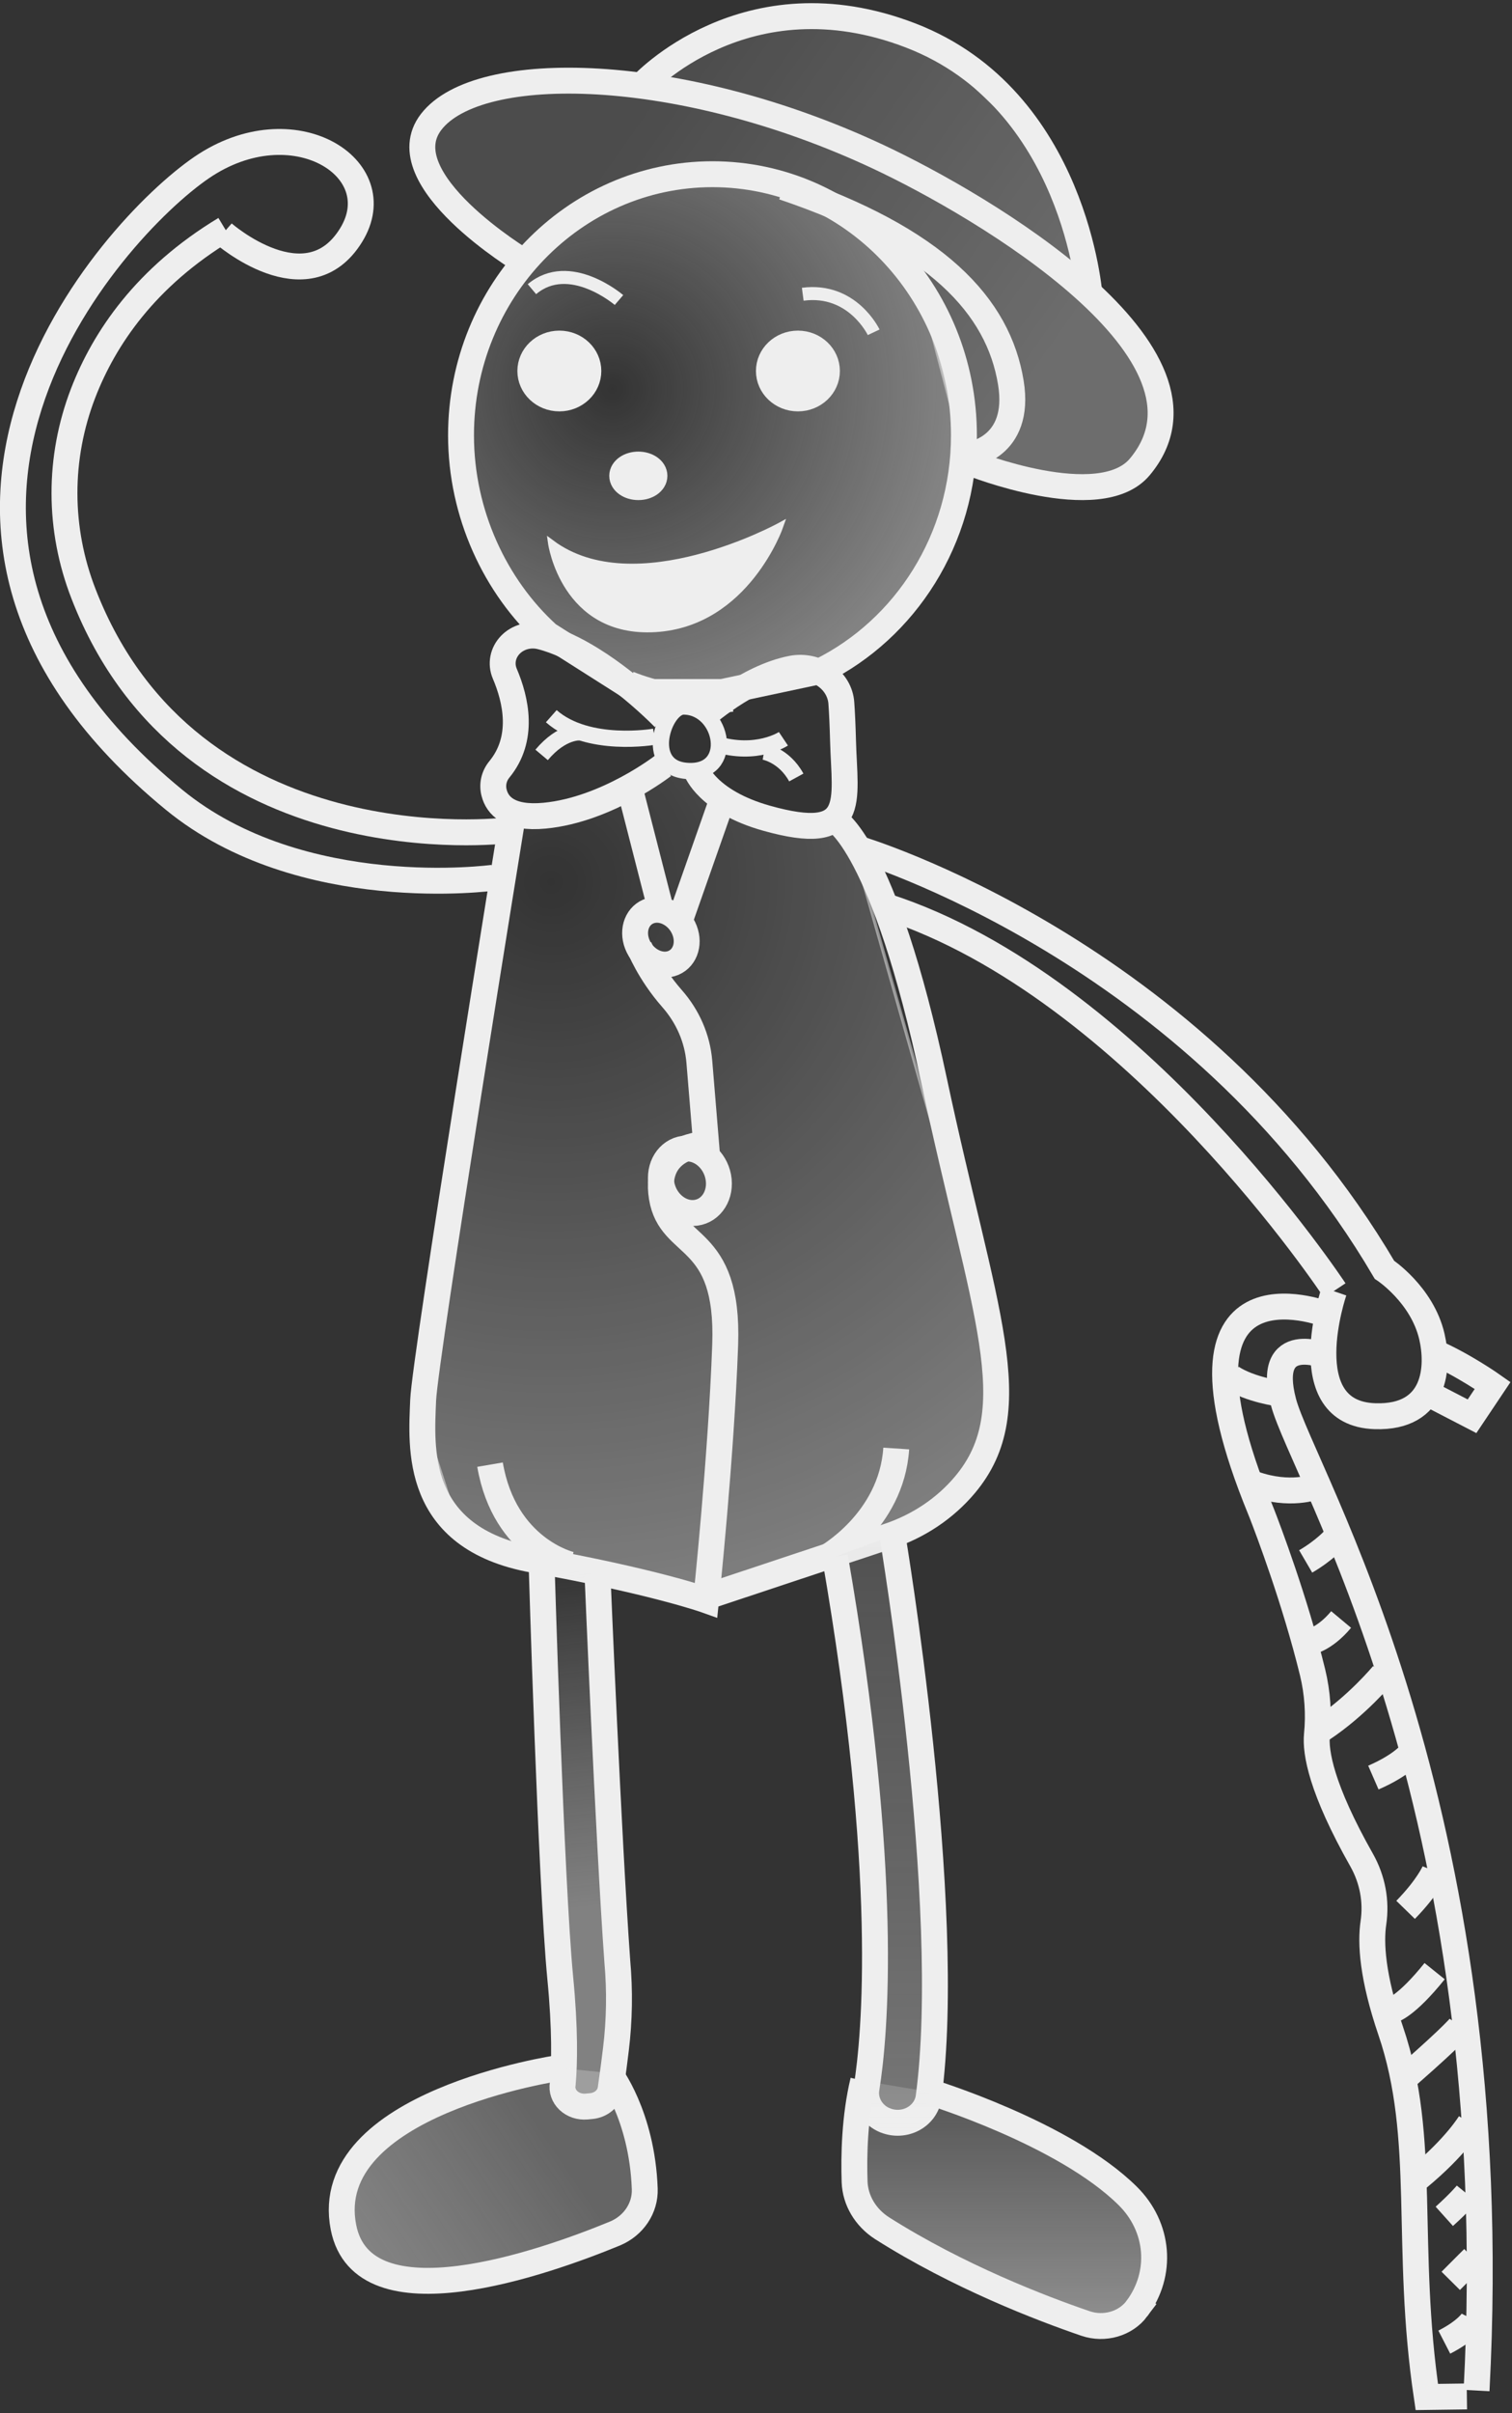 <?xml version="1.0" encoding="UTF-8"?>
<svg width="469px" height="748px" viewBox="0 0 469 748" version="1.1" xmlns="http://www.w3.org/2000/svg" xmlns:xlink="http://www.w3.org/1999/xlink">
    <rect x="0" y="0" width="469" height="748" fill="#333333" stroke="none"/>
    <!-- Generator: Sketch 60 (88103) - https://sketch.com -->
    <title>assistant</title>
    <desc>Created with Sketch.</desc>
    <defs>
        <radialGradient cx="21.874%" cy="14.051%" fx="21.874%" fy="14.051%" r="126.435%" gradientTransform="translate(0.219,0.141),scale(1,0.7),rotate(58.014),translate(-0.219,-0.141)" id="radialGradient-1">
            <stop stop-color="#FFFFFF" stop-opacity="0" offset="0%"></stop>
            <stop stop-color="#FFFFFF" stop-opacity="0.375" offset="100%"></stop>
        </radialGradient>
        <linearGradient x1="21.874%" y1="35.388%" x2="88.849%" y2="65.884%" id="linearGradient-2">
            <stop stop-color="#FFFFFF" stop-opacity="0.12" offset="0%"></stop>
            <stop stop-color="#FFFFFF" stop-opacity="0.284" offset="100%"></stop>
        </linearGradient>
        <radialGradient cx="30.04%" cy="41.583%" fx="30.04%" fy="41.583%" r="159.665%" gradientTransform="translate(0.3,0.416),scale(1,0.972),rotate(41.06),translate(-0.3,-0.416)" id="radialGradient-3">
            <stop stop-color="#FFFFFF" stop-opacity="0" offset="0%"></stop>
            <stop stop-color="#D8D8D8" offset="100%"></stop>
        </radialGradient>
        <linearGradient x1="50%" y1="0%" x2="50%" y2="100%" id="linearGradient-4">
            <stop stop-color="#D8D8D8" stop-opacity="0.182" offset="0%"></stop>
            <stop stop-color="#EEEEEE" stop-opacity="0.364" offset="100%"></stop>
        </linearGradient>
        <linearGradient x1="50%" y1="0%" x2="51.02%" y2="63.111%" id="linearGradient-5">
            <stop stop-color="#EEEEEE" stop-opacity="0" offset="0%"></stop>
            <stop stop-color="#D8D8D8" stop-opacity="0.471" offset="100%"></stop>
        </linearGradient>
        <linearGradient x1="50%" y1="0%" x2="50%" y2="100%" id="linearGradient-6">
            <stop stop-color="#EEEEEE" stop-opacity="0.176" offset="0%"></stop>
            <stop stop-color="#FFFFFF" stop-opacity="0.462" offset="100%"></stop>
        </linearGradient>
        <linearGradient x1="73.074%" y1="33.737%" x2="9.981%" y2="67.617%" id="linearGradient-7">
            <stop stop-color="#EEEEEE" stop-opacity="0.27" offset="0%"></stop>
            <stop stop-color="#D8D8D8" stop-opacity="0.487" offset="100%"></stop>
        </linearGradient>
    </defs>
    <g id="Page-1" stroke="none" stroke-width="1" fill="none" fill-rule="evenodd">
        <g id="assistant" transform="translate(4, 5)">
            <path d="M153,253 L127,434 L139,471 L213.5,490 C236.04,485.595 252.54,480.762 263,475.5 C273.46,470.238 284.127,463.738 295,456 L307.5,422 L258,248 L235,249 L212,236 L202,232 L153,253 Z" id="Path-17" stroke-opacity="0.458" stroke="#FFFFFF" fill="url(#radialGradient-1)"></path>
            <polygon id="Path-18" stroke-opacity="0.458" stroke="#FFFFFF" fill="url(#linearGradient-2)" points="201 20 228.5 0 282.72 6.814 316.593 39 334 87 356 113.835 351.5 142.5 320.816 146 295 136 278.5 73 228.5 49 191 53 158.283 75.991 131.396 53 127 33.013 161 20"></polygon>
            <path d="M191,207 C198.394,209.985 207.893,212 216.086,212 C218.416,212 220.723,211.869 223,211.614" id="Path" stroke="#EEEEEE" stroke-width="8.034"></path>
            <path d="M250.564,203 C276.834,189.972 295,162.137 295,129.933 C295,85.265 260.049,49 217,49 C173.951,49 139,85.265 139,129.933 C139,154.205 149.606,176.839 165.937,191.679 L194,209.5 L220,209.5 L250.564,203 Z" id="Path" stroke="#EEEEEE" stroke-width="8.034" fill="url(#radialGradient-3)"></path>
            <ellipse id="Oval" stroke="#EEEEEE" stroke-width="5.034" fill="#EEEEEE" cx="169.5" cy="110" rx="10.5" ry="10"></ellipse>
            <ellipse id="Oval" stroke="#EEEEEE" stroke-width="5.034" fill="#EEEEEE" cx="243.5" cy="110" rx="10.5" ry="10"></ellipse>
            <ellipse id="Oval" stroke="#EEEEEE" stroke-width="8.034" fill="#EEEEEE" cx="194" cy="142.5" rx="5" ry="3.5"></ellipse>
            <path d="M267,98 C267,98 260.447,84.156 245,86.207" id="Path" stroke="#EEEEEE" stroke-width="4.034"></path>
            <path d="M188,88 C188,88 172.657,74.817 161,84.634" id="Path" stroke="#EEEEEE" stroke-width="4.034"></path>
            <path d="M238,158 C238,158 192.967,182.707 167,163.341 C167,163.341 170.974,191.615 199.26,189.927 C227.546,188.24 238,158 238,158 Z" id="Path" stroke="#EEEEEE" stroke-width="2.034" fill="#EEEEEE"></path>
            <path d="M296.687,136 C296.687,136 312.868,133.981 309.552,113.629 C305.69,89.925 286.678,69.145 239,53" id="Path" stroke="#EEEEEE" stroke-width="8.034"></path>
            <path d="M158.283,75.991 C158.283,75.991 116.038,50.579 129.731,32.799 C144.43,13.714 207.164,14.917 268.359,43.574 C301.034,58.875 378.817,104.839 349.532,139.744 C337.147,154.506 297.109,138.512 297.109,138.512" id="Path" stroke="#EEEEEE" stroke-width="8.034"></path>
            <path d="M195,21.538 C195,21.538 227.245,-13.735 278.473,5.998 C329.7,25.732 334,87 334,87" id="Path" stroke="#EEEEEE" stroke-width="8.034"></path>
            <path d="M208.041,214 C220.515,214.057 224.335,235.277 208.84,233.939 C195.497,232.788 201.932,213.972 208.041,214 L208.041,214 Z" id="Path" stroke="#EEEEEE" stroke-width="5.034"></path>
            <path d="M202,217.581 C202,217.581 196.71,212.086 189.07,206.132 C186.209,203.902 183.018,201.608 179.652,199.514 C174.557,196.345 169.061,193.635 163.699,192.3 C160.291,191.447 156.654,192.445 154.3,194.881 C151.946,197.317 151.279,200.773 152.574,203.813 C156.079,212.034 158.718,223.96 150.906,233.476 C149.186,235.564 148.589,238.263 149.284,240.809 C150.278,244.631 153.84,248.893 164.943,247.836 C184.215,246.002 201.689,232.36 201.689,232.36" id="Path" stroke="#EEEEEE" stroke-width="8.034"></path>
            <path d="M199,223.358 C199,223.358 178.312,226.984 167,217" id="Path" stroke="#EEEEEE" stroke-width="5.034"></path>
            <path d="M176,222.011 C176,222.011 170.379,221.418 164,229" id="Path" stroke="#EEEEEE" stroke-width="5.034"></path>
            <path d="M213.959,217.273 C213.959,217.273 227.643,204.907 241.709,202.229 C245.321,201.566 249.071,202.358 251.996,204.402 C254.919,206.446 256.732,209.542 256.966,212.894 C257.183,215.838 257.366,219.717 257.502,224.816 C257.998,243.463 262.188,256.605 233.753,248.616 C215.472,243.48 212,233.921 212,233.921" id="Path" stroke="#EEEEEE" stroke-width="8.034"></path>
            <path d="M239,224 C239,224 230.745,229.522 218,225.582" id="Path" stroke="#EEEEEE" stroke-width="5.034"></path>
            <path d="M233,228 C233,228 239.198,229.055 243,236" id="Path" stroke="#EEEEEE" stroke-width="5.034"></path>
            <line x1="220" y1="243" x2="207" y2="280" id="Path" stroke="#EEEEEE" stroke-width="8.034"></line>
            <line x1="191" y1="238" x2="201" y2="277" id="Path" stroke="#EEEEEE" stroke-width="8.034"></line>
            <path d="M197.12,277.529 C193.259,279.157 191.863,284.049 194.004,288.448 C196.145,292.848 201.019,295.098 204.88,293.471 C208.741,291.844 210.137,286.951 207.996,282.552 C205.855,278.153 200.981,275.902 197.12,277.529 Z" id="Path" stroke="#EEEEEE" stroke-width="8.034"></path>
            <path d="M194.251,288.468 C194.251,288.468 197.287,296.374 204.459,304.53 C209.379,310.117 212.331,316.949 212.924,324.116 C213.842,335.21 215.036,349.66 215.036,349.66 C215.036,349.66 198.595,349.628 201.287,366.137 C203.98,382.645 222.184,376.901 220.939,411.866 C219.693,446.831 215.015,491 215.015,491 C215.015,491 198.941,485.245 161.537,478.514 C124.134,471.782 126.691,443.391 127.254,429.036 C127.766,415.967 155.047,248 155.047,248" id="Path" stroke="#EEEEEE" stroke-width="8.034"></path>
            <path d="M208.137,351.07 C203.278,351.72 200.168,356.696 201.196,362.177 C202.225,367.657 207.004,371.579 211.863,370.93 C216.722,370.28 219.832,365.304 218.804,359.823 C217.775,354.343 212.996,350.421 208.137,351.07 Z" id="Path" stroke="#EEEEEE" stroke-width="8.034"></path>
            <path d="M254.764,249 C254.764,249 270.047,256.261 285.759,330.041 C301.028,401.746 314.987,431.811 295.325,455.228 C289.19,462.533 280.934,468.073 271.52,471.201 C254.226,476.967 215,490 215,490" id="Path" stroke="#EEEEEE" stroke-width="8.034"></path>
            <path d="M173,480 C173,480 152.51,475.279 148,449" id="Path" stroke="#EEEEEE" stroke-width="8.034"></path>
            <path d="M252,478 C252,478 272.502,466.745 274,444" id="Path" stroke="#EEEEEE" stroke-width="8.034"></path>
            <g id="Group-6" transform="translate(0, 39)" stroke="#EEEEEE" stroke-width="8.034">
                <path d="M153,213.417 C153,213.417 55.1,225.452 21.936,140.157 C14.064,120 14.02,97.975 21.812,77.792 C28.334,60.94 41.099,41.925 65.82,27" id="Path"></path>
                <path d="M65.22,28.282 C65.22,28.282 91.188,51.058 104.882,28.928 C117.795,8.062 86.855,-11.37 58.557,7.926 C30.258,27.222 -52.798,119.606 49.954,203.879 C89.464,236.283 149,228.071 149,228.071" id="Path"></path>
            </g>
            <path d="M262,258 C262,258 366.883,289.006 425.423,388.584 C425.423,388.584 437.124,396.267 440.15,409.295 C442.289,418.501 441.698,434.582 422.522,433.984 C396.749,433.179 409.797,395.25 409.797,395.25" id="Path" stroke="#EEEEEE" stroke-width="8.034"></path>
            <path d="M410,395 C410,395 348.012,300.888 271,276" id="Path" stroke="#EEEEEE" stroke-width="8.034"></path>
            <path d="M438,426.441 L452.603,434 L459,424.451 C459,424.451 449.829,417.975 440.524,414" id="Path" stroke="#EEEEEE" stroke-width="8.034"></path>
            <path d="M407.469,415.408 C407.469,415.408 388.26,407.4 394.108,429.582 C399.955,451.765 463.668,553.529 454.004,736" id="Path" stroke="#EEEEEE" stroke-width="8.034"></path>
            <path d="M407.041,402.285 C407.041,402.285 353.786,381.951 386.785,462.61 C387,463.135 387.212,463.661 387.42,464.189 C389.232,468.852 397.681,491.031 403.158,513.444 C404.682,519.78 405.131,526.296 404.49,532.759 C403.985,538.164 405.797,549.381 418.38,571.612 C421.737,577.578 423.007,584.358 422.015,591.017 C421.095,597.208 421.624,607.634 427.372,624.504 C438.791,658.018 431.577,690.959 438.572,738 L451,737.829" id="Path" stroke="#EEEEEE" stroke-width="8.034"></path>
            <path d="M272.825,471 C272.825,471 292.108,585.852 284.017,645.273 C283.561,648.052 281.769,650.476 279.161,651.846 C276.553,653.215 273.42,653.375 270.669,652.28 C270.662,652.296 270.661,652.296 270.661,652.295 C266.423,650.608 263.992,646.381 264.808,642.118 C267.373,626.128 272.1,576.068 255,477.558" id="Path" stroke="#EEEEEE" stroke-width="8.034" fill="url(#linearGradient-4)"></path>
            <path d="M181.343,483.282 C181.343,483.282 184.702,564.384 187.479,602.979 C188.293,612.022 188.153,621.114 187.058,630.134 C186.65,633.609 186.104,637.738 185.405,642.559 C185.013,645.362 182.505,647.552 179.359,647.838 C178.895,647.882 178.419,647.925 177.938,647.969 C175.838,648.16 173.758,647.467 172.31,646.094 C170.862,644.722 170.212,642.826 170.55,640.965 C171.115,634.618 171.325,624.038 169.776,608.038 C166.904,578.369 164,480 164,480" id="Path" stroke="#EEEEEE" stroke-width="8.034" fill="url(#linearGradient-5)"></path>
            <path d="M284.272,643.404 C284.272,643.404 326.036,656.137 345.774,675.642 C355.558,685.285 356.743,699.77 348.635,710.619 C348.637,710.62 348.637,710.62 348.637,710.62 C345.14,715.3 338.568,717.202 332.73,715.224 C318.956,710.516 293.241,700.653 269.624,685.696 C264.448,682.374 261.287,677.042 261.085,671.291 C260.815,663.273 261.059,651.156 263.759,640" id="Path" stroke="#EEEEEE" stroke-width="8.034" fill="url(#linearGradient-6)"></path>
            <path d="M184.999,637.564 C184.999,637.564 195.162,650.537 195.992,673.49 C196.199,679.429 192.554,684.896 186.769,687.32 C164.572,696.45 108.581,716.173 102.539,685.4 C94.983,646.918 169.391,636 169.391,636" id="Path" stroke="#EEEEEE" stroke-width="8.034" fill="url(#linearGradient-7)"></path>
            <path d="M453,714 C453,714 451.375,717.208 444,721" id="Path" stroke="#EEEEEE" stroke-width="8.034"></path>
            <path d="M453,695 C453,695 450.806,697.153 446,702" id="Path" stroke="#EEEEEE" stroke-width="8.034"></path>
            <path d="M451,675 C451,675 448.862,677.633 444,682" id="Path" stroke="#EEEEEE" stroke-width="8.034"></path>
            <path d="M452,653 C452,653 447.68,660.346 436,670" id="Path" stroke="#EEEEEE" stroke-width="8.034"></path>
            <path d="M449,623 C449,623 447.438,625.339 433,638" id="Path" stroke="#EEEEEE" stroke-width="8.034"></path>
            <path d="M428,618 C428,618 432.147,617.013 441,606" id="Path" stroke="#EEEEEE" stroke-width="8.034"></path>
            <path d="M441,575 C441,575 439.11,579.691 432,587" id="Path" stroke="#EEEEEE" stroke-width="8.034"></path>
            <path d="M434,538 C434,538 431.48,541.87 422,546" id="Path" stroke="#EEEEEE" stroke-width="8.034"></path>
            <path d="M425,514 C425,514 416.927,523.784 406,531" id="Path" stroke="#EEEEEE" stroke-width="8.034"></path>
            <path d="M402,504 C402,504 406.689,503.365 412,497" id="Path" stroke="#EEEEEE" stroke-width="8.034"></path>
            <path d="M410,472 C410,472 406.918,475.539 401,479" id="Path" stroke="#EEEEEE" stroke-width="8.034"></path>
            <path d="M404,455.852 C404,455.852 396.188,458.933 385,455" id="Path" stroke="#EEEEEE" stroke-width="8.034"></path>
            <path d="M393,427 C393,427 383.851,425.831 378,422" id="Path" stroke="#EEEEEE" stroke-width="8.034"></path>
        </g>
    </g>
</svg>